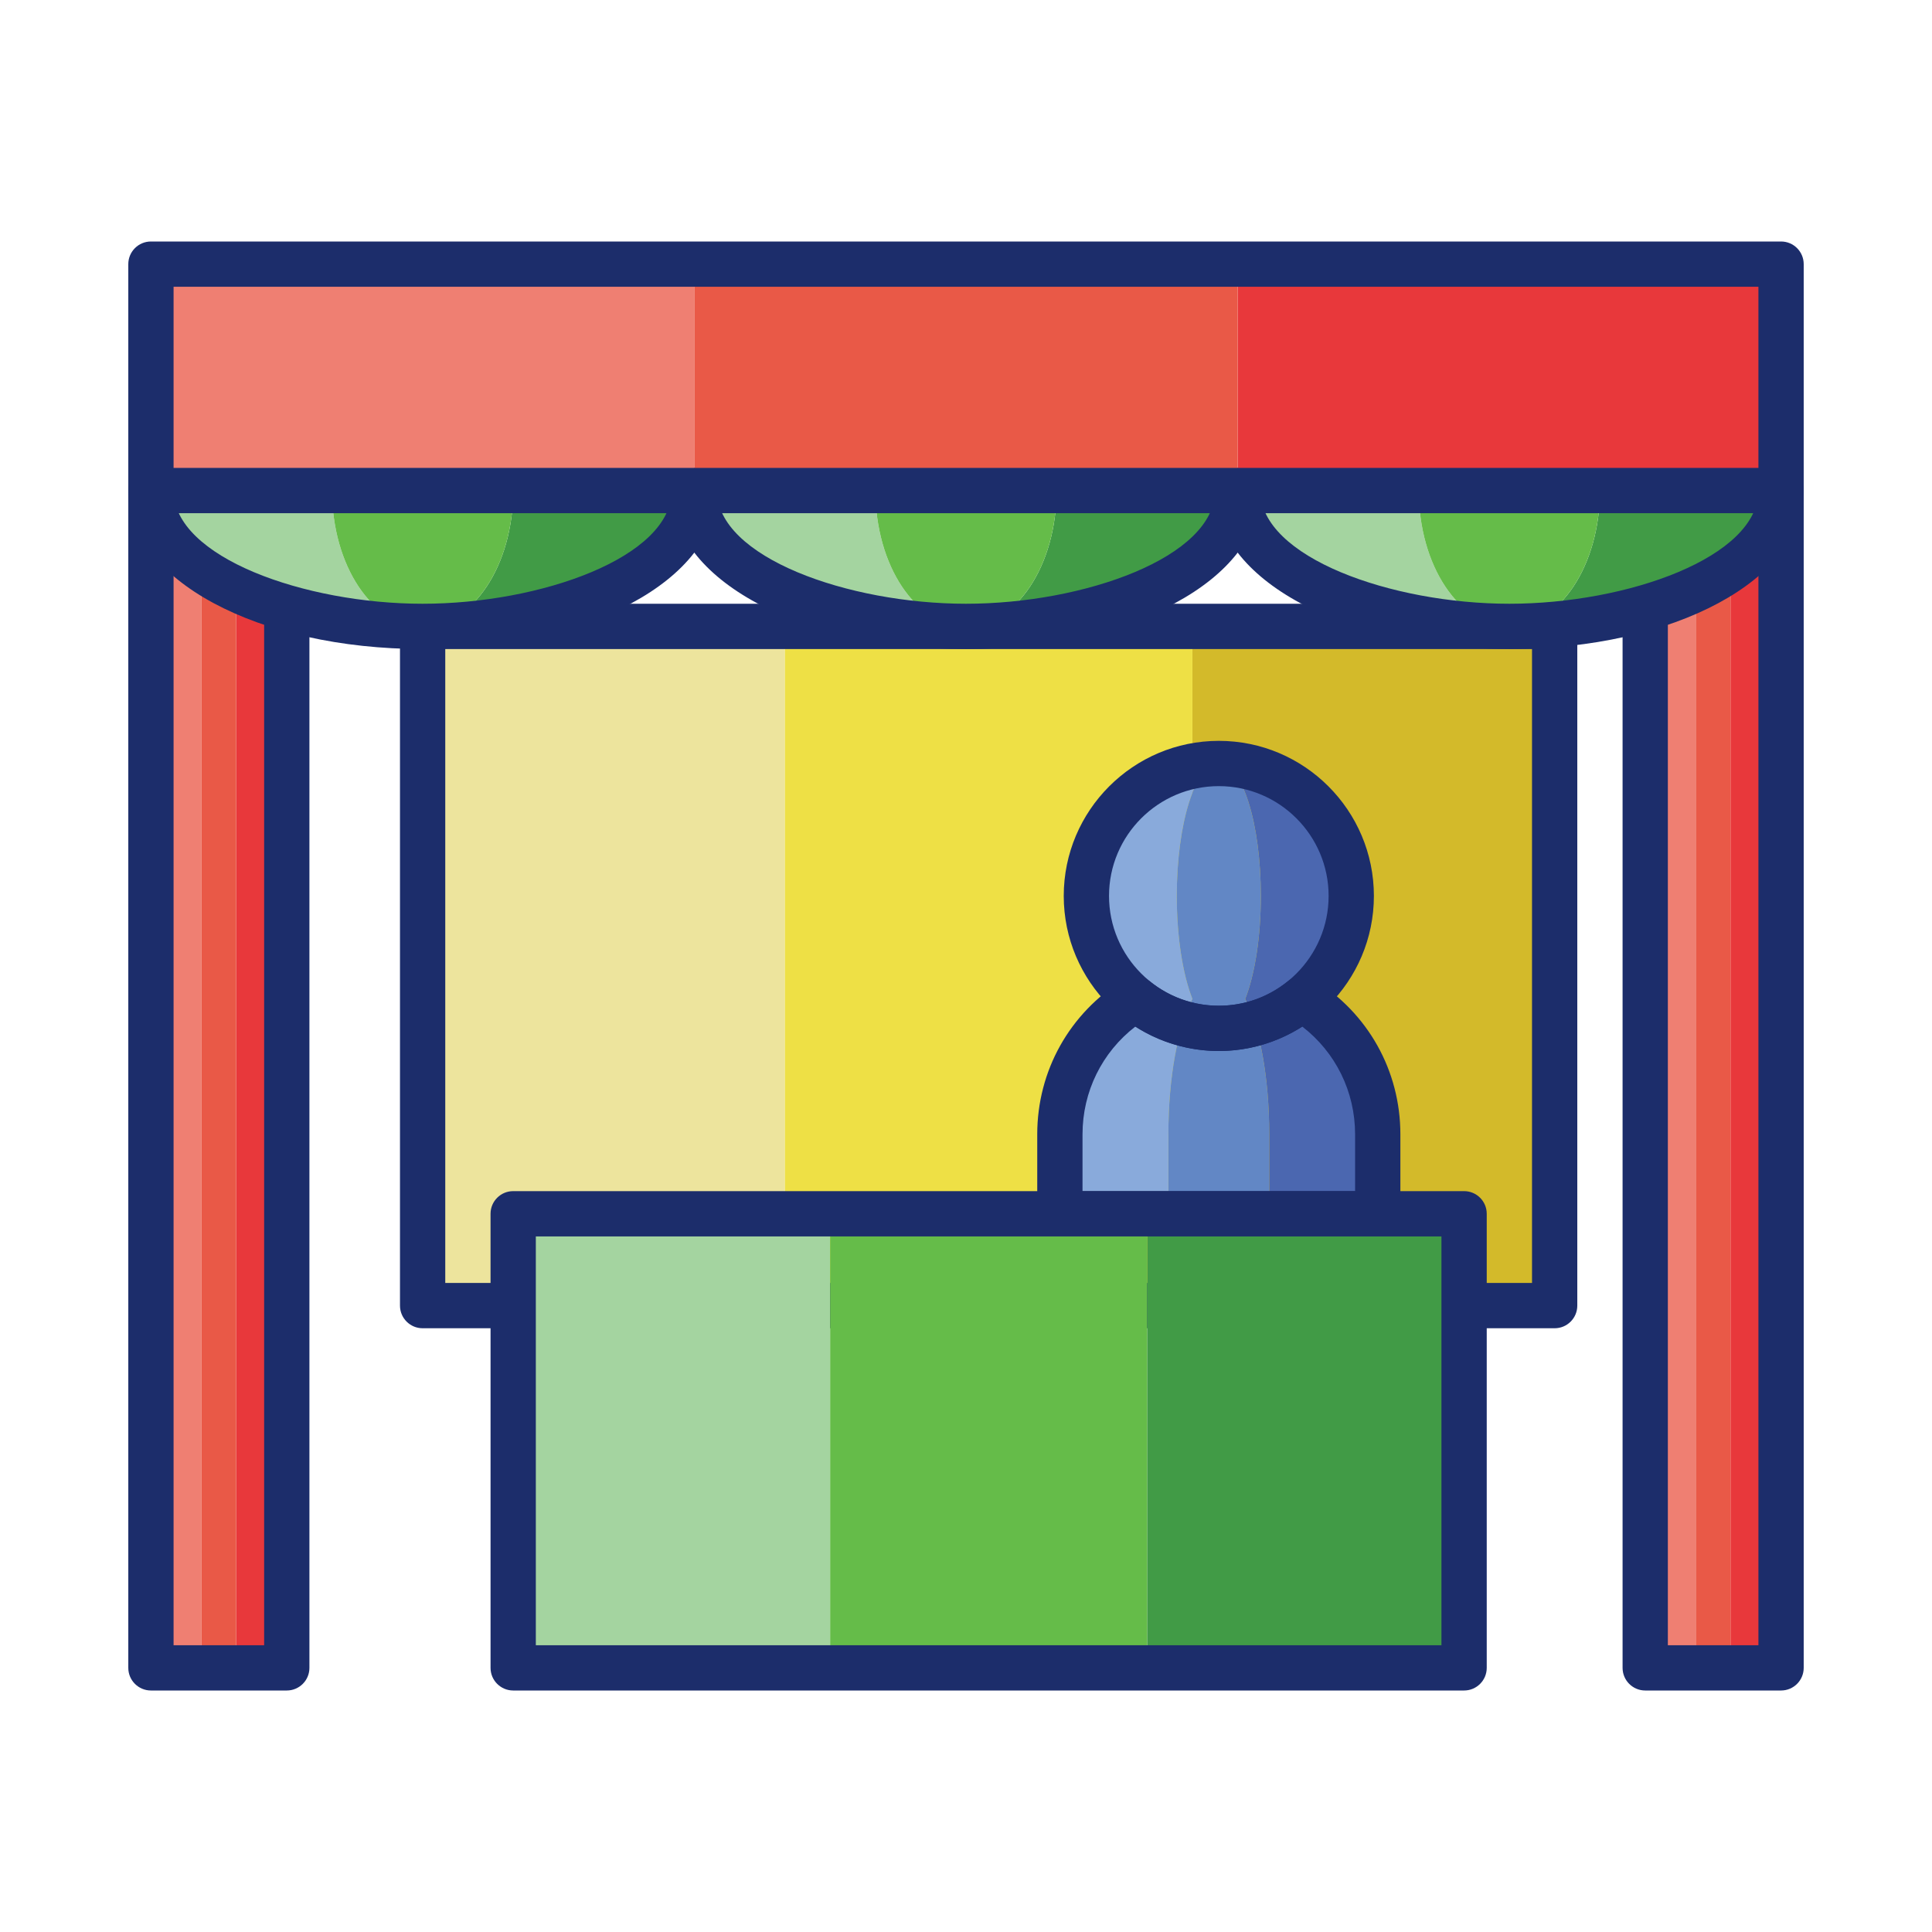 <svg id="Layer_1" enable-background="new 0 0 256 256" height="512" viewBox="0 0 256 256" width="512" xmlns="http://www.w3.org/2000/svg"><path d="m56 83h48v90h-48z" fill="#ede49d"/><path d="m158 83h48v90h-48z" fill="#d3ba2a"/><path d="m104 83h54v90h-54z" fill="#eee045"/><path d="m206 176h-150c-1.657 0-3-1.343-3-3v-90c0-1.657 1.343-3 3-3h150c1.657 0 3 1.343 3 3v90c0 1.657-1.343 3-3 3zm-147-6h144v-84h-144z" fill="#1c2d6b"/><path d="m154.818 150.302c0-7.586 1.273-14.233 3.182-17.94-1.262-3.217-2.069-8.134-2.069-13.647 0-9.692 2.493-17.549 5.568-17.549-9.692 0-17.549 7.857-17.549 17.549 0 5.513 2.545 10.43 6.521 13.647-6.018 3.707-10.031 10.354-10.031 17.94v3.51 7.019h14.377v-7.019-3.51z" fill="#89aadb"/><path d="m172.527 132.362c3.976-3.217 6.521-8.134 6.521-13.647 0-9.692-7.857-17.549-17.549-17.549 3.075 0 5.568 7.857 5.568 17.549 0 5.513-.807 10.43-2.069 13.647 1.909 3.707 3.182 10.354 3.182 17.94v3.51 7.019h14.377v-7.019-3.51c0-7.586-4.013-14.233-10.03-17.94z" fill="#4b67b0"/><path d="m168.18 150.302c0-7.586-1.273-14.233-3.182-17.94 1.262-3.217 2.069-8.134 2.069-13.647 0-9.692-2.493-17.549-5.568-17.549-3.075 0-5.568 7.857-5.568 17.549 0 5.513.807 10.43 2.069 13.647-1.909 3.707-3.182 10.354-3.182 17.94v3.51 7.019h13.362v-7.019z" fill="#6287c5"/><path d="m161.499 139.264c-11.331 0-20.548-9.218-20.548-20.549s9.218-20.549 20.548-20.549 20.549 9.218 20.549 20.549-9.219 20.549-20.549 20.549zm0-35.098c-8.022 0-14.548 6.526-14.548 14.549s6.526 14.549 14.548 14.549 14.549-6.526 14.549-14.549-6.527-14.549-14.549-14.549z" fill="#1c2d6b"/><path d="m182.557 163.831h-42.117c-1.657 0-3-1.343-3-3v-10.529c0-8.414 4.283-16.075 11.457-20.494 1.083-.667 2.47-.579 3.459.222 2.616 2.116 5.777 3.234 9.142 3.234 3.366 0 6.526-1.118 9.141-3.233.989-.801 2.375-.89 3.46-.223 7.174 4.419 11.458 12.08 11.458 20.494v10.529c0 1.657-1.343 3-3 3zm-39.117-6h36.117v-7.529c0-5.659-2.583-10.865-6.996-14.273-3.287 2.099-7.14 3.235-11.063 3.235-3.921 0-7.774-1.137-11.062-3.235-4.413 3.408-6.996 8.614-6.996 14.273z" fill="#1c2d6b"/><path d="m20 65h6.7v156h-6.7z" fill="#ef7f72"/><path d="m31.3 65h6.7v156h-6.7z" fill="#e8383b"/><path d="m26.7 65h4.601v156h-4.601z" fill="#e95947"/><path d="m218 65h6.7v156h-6.7z" fill="#ef7f72"/><path d="m229.3 65h6.7v156h-6.7z" fill="#e8383b"/><path d="m224.7 65h4.601v156h-4.601z" fill="#e95947"/><path d="m38 224h-18c-1.657 0-3-1.343-3-3v-156c0-1.657 1.343-3 3-3h18c1.657 0 3 1.343 3 3v156c0 1.657-1.343 3-3 3zm-15-6h12v-150h-12z" fill="#1c2d6b"/><path d="m236 224h-18c-1.657 0-3-1.343-3-3v-156c0-1.657 1.343-3 3-3h18c1.657 0 3 1.343 3 3v156c0 1.657-1.343 3-3 3zm-15-6h12v-150h-12z" fill="#1c2d6b"/><path d="m68 160.831h42v60.169h-42z" fill="#a4d4a0"/><path d="m152 160.831h42v60.169h-42z" fill="#419b46"/><path d="m110 160.831h42v60.169h-42z" fill="#65bc49"/><path d="m194 224h-126c-1.657 0-3-1.343-3-3v-60.169c0-1.657 1.343-3 3-3h126c1.657 0 3 1.343 3 3v60.169c0 1.657-1.343 3-3 3zm-123-6h120v-54.169h-120z" fill="#1c2d6b"/><path d="m44 65h-24c0 9.941 16.118 18 36 18-6.628 0-12-8.059-12-18z" fill="#a4d4a0"/><path d="m68 65c0 9.941-5.373 18-12 18 19.882 0 36-8.059 36-18z" fill="#419b46"/><path d="m68 65h-24c0 9.941 5.373 18 12 18s12-8.059 12-18z" fill="#65bc49"/><path d="m115.998 65h-24c0 9.941 16.118 18 36 18-6.627 0-12-8.059-12-18z" fill="#a4d4a0"/><path d="m139.999 65c0 9.941-5.373 18-12 18 19.882 0 36-8.059 36-18z" fill="#419b46"/><path d="m139.999 65h-24c0 9.941 5.373 18 12 18s12-8.059 12-18z" fill="#65bc49"/><path d="m187.997 65h-24c0 9.941 16.118 18 36 18-6.627 0-12-8.059-12-18z" fill="#a4d4a0"/><path d="m211.997 65c0 9.941-5.373 18-12 18 19.882 0 36-8.059 36-18z" fill="#419b46"/><path d="m211.997 65h-24c0 9.941 5.373 18 12 18s12-8.059 12-18z" fill="#65bc49"/><g fill="#1c2d6b"><path d="m56 86c-21.869 0-39-9.225-39-21 0-1.657 1.343-3 3-3s3 1.343 3 3c0 8.84 17.392 15 33 15s33-6.16 33-15c0-1.657 1.343-3 3-3s3 1.343 3 3c0 11.775-17.131 21-39 21z"/><path d="m127.999 86c-21.869 0-39-9.225-39-21 0-1.657 1.343-3 3-3s3 1.343 3 3c0 8.84 17.392 15 33 15s33-6.16 33-15c0-1.657 1.343-3 3-3s3 1.343 3 3c0 11.775-17.131 21-39 21z"/><path d="m199.997 86c-21.869 0-39-9.225-39-21 0-1.657 1.343-3 3-3s3 1.343 3 3c0 8.84 17.391 15 33 15s33-6.16 33-15c0-1.657 1.343-3 3-3s3 1.343 3 3c0 11.775-17.131 21-39 21z"/></g><path d="m164 35h72v30h-72z" fill="#e8383b"/><path d="m20 35h72v30h-72z" fill="#ef7f72"/><path d="m92 35h72v30h-72z" fill="#e95947"/><path d="m236 68h-216c-1.657 0-3-1.343-3-3v-30c0-1.657 1.343-3 3-3h216c1.657 0 3 1.343 3 3v30c0 1.657-1.343 3-3 3zm-213-6h210v-24h-210z" fill="#1c2d6b"/></svg>